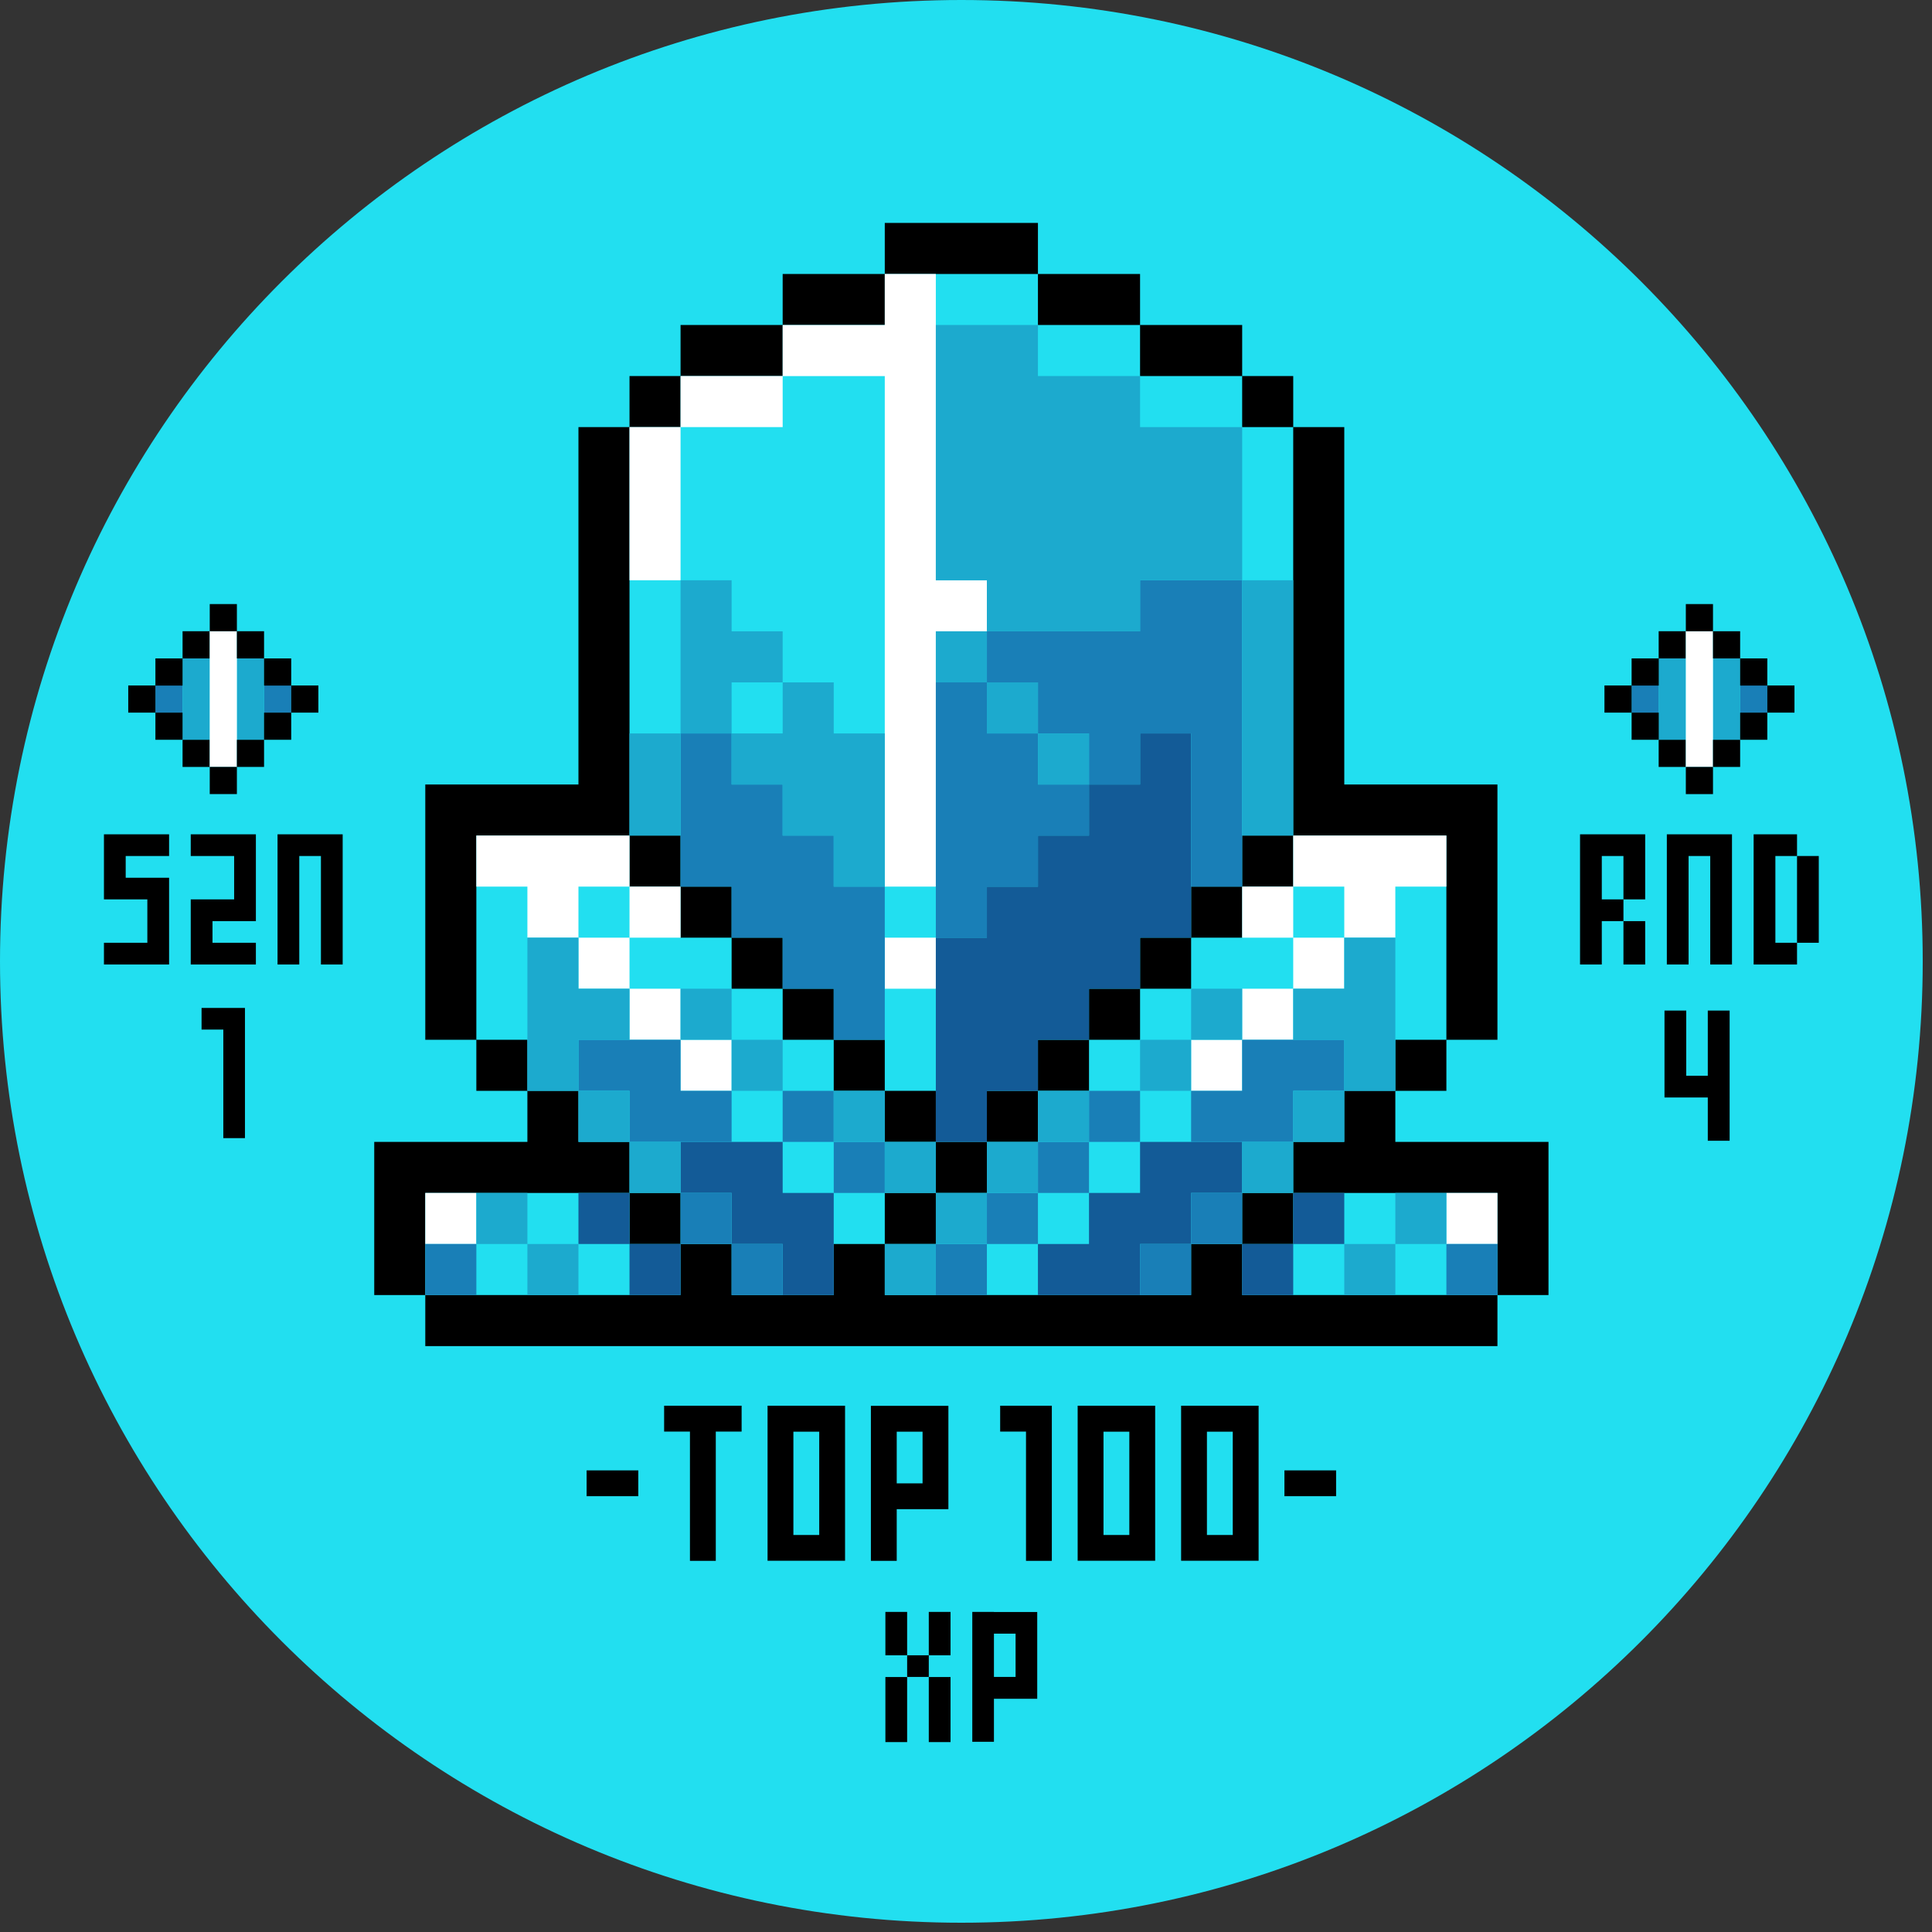 <svg width="195" height="195" fill="none" xmlns="http://www.w3.org/2000/svg"><rect width="100%" height="100%" fill="#333333" stroke="none"/><path d="M97.032 194.064c53.589 0 97.032-43.443 97.032-97.032C194.064 43.442 150.621 0 97.032 0 43.442 0 0 43.443 0 97.032s43.443 97.032 97.032 97.032z" fill="#22DFF0"/><path d="M20.344 101.731v2.185h2.195V114.872h2.185V101.731H20.344zm-7.657-17.52h-2.195V90.776h4.38v4.38h-4.38v2.195H17.067v-8.76h-4.38v-2.195h4.38v-2.185h-4.38zm8.76 0h-2.195v2.185h4.38v4.38h-4.38V97.351H25.827v-2.195h-4.38v-2.185h4.38v-8.76h-4.38zm10.945 0h-4.38v13.14h2.195V86.396h2.185v10.955h2.195v-13.14h-2.195zm129.28 0h-2.196v13.14h2.196v-4.38h2.185v-2.195h-2.185v-4.38h2.185v4.38h2.195V84.211h-4.38z" fill="#000"/><path d="M163.857 97.351h2.195v-4.38h-2.195v4.38zm17.52-10.955v8.76h2.195v-8.76h-2.195zM179.192 92.971V86.396h2.185v-2.185h-4.38v13.14h4.38v-2.195h-2.185v-2.185zm-8.76-8.76h-2.195v13.14h2.195V86.396h2.185v10.955h2.195v-13.14h-4.38zM18.427 63.712h2.742v2.742h-2.742v-2.742z" fill="#000"/><path d="M15.686 69.185h2.741v2.741h-2.741v-2.741zm10.966 0h2.741v2.741h-2.741v-2.741z" fill="#197FB7"/><path d="M18.427 69.185V74.668h2.742v-8.214h-2.742v2.73zm5.483-2.731V74.668h2.742v-8.214H23.91z" fill="#1CAACE"/><path d="M18.427 74.668h2.742v2.741h-2.742v-2.741z" fill="#000"/><path d="M21.169 63.712V77.41h2.741V63.712H21.17z" fill="#fff"/><path d="M23.91 74.668h2.742v2.741H23.91v-2.741zm0-10.956h2.742v2.742H23.91v-2.742zM21.169 60.97h2.741v2.742H21.17v-2.741zm0 16.439h2.741v2.741H21.17V77.41zm5.483-10.955h2.741v2.741h-2.741v-2.741zm-10.966 0h2.741v2.741h-2.741v-2.741zM29.393 69.185h2.741v2.741h-2.741v-2.741zm-16.449 0h2.742v2.741h-2.742v-2.741zM26.652 71.926h2.741v2.742h-2.741v-2.742zm-10.966 0h2.741v2.742h-2.741v-2.742zm151.726-8.214h2.742v2.742h-2.742v-2.742z" fill="#000"/><path d="M164.681 69.185h2.741v2.741h-2.741v-2.741zm10.955 0h2.742v2.741h-2.742v-2.741z" fill="#197FB7"/><path d="M167.412 69.185V74.668h2.742v-8.214h-2.742v2.73zm5.483-2.731V74.668h2.741v-8.214h-2.741z" fill="#1CAACE"/><path d="M167.412 74.668h2.742v2.741h-2.742v-2.741z" fill="#000"/><path d="M170.154 63.712V77.41h2.741V63.712h-2.741z" fill="#fff"/><path d="M172.895 74.668h2.741v2.741h-2.741v-2.741zm0-10.956h2.741v2.742h-2.741v-2.742z" fill="#000"/><path d="M170.154 60.97h2.741v2.742h-2.741v-2.741zm0 16.439h2.741v2.741h-2.741V77.41zm5.482-10.955h2.742v2.741h-2.742v-2.741zm-10.955 0h2.741v2.741h-2.741v-2.741z" fill="#000"/><path d="M178.378 69.185h2.741v2.741h-2.741v-2.741zm-16.438 0h2.741v2.741h-2.741v-2.741zM175.636 71.926h2.742v2.742h-2.742v-2.742zm-10.955 0h2.741v2.742h-2.741v-2.742zm-73.122 90.766h-2.195v4.38h2.195v-4.38zm2.185 2.195v2.185h2.195v-4.38h-2.195v2.195zM91.56 167.072h2.184v2.185H91.56v-2.185zm-2.196 4.38v4.38h2.195V169.267h-2.195v2.185zm4.38 2.195v2.185h2.195V169.267h-2.195v4.38zm6.576-10.955h-2.185V175.801h2.185v-4.339h4.369v-8.76h-4.369v-.01zm2.184 4.38v2.185h-2.184v-4.37h2.184v2.185zm-1.556-25.188v2.607h2.608V157.539h2.607V141.884h-5.215zm-31.31 0h-2.607v2.607h2.607V157.539h2.608v-13.048h2.607v-2.607h-5.215zm-10.43 6.524v2.607h5.215v-2.607h-5.215zm73.04 0h-2.608v2.607h5.215v-2.607h-2.607zM111.378 141.884h-2.608v15.645h7.823v-15.645h-5.215zm2.607 5.225v7.822h-2.607V144.502h2.607v2.607zM121.818 141.884h-2.607v15.645H127.033v-15.645h-5.215zm2.607 5.225v7.822h-2.607V144.502h2.607v2.607zM80.078 141.884h-2.607v15.645h7.822v-15.645h-5.215zm2.608 5.225v7.822h-2.608V144.502h2.608v2.607zM90.508 154.931v-2.607h5.215v-10.43h-7.822v15.645h2.607v-2.608zm0-7.822v-2.607h2.608v5.215h-2.608v-2.608zm60.631-31.856h-10.306V110.1h5.153v-5.153h5.153V79.182H135.68V43.11h-5.153v-5.153h-5.153v-5.153h-10.306v-5.153H104.761v-5.153H89.302v5.153H78.996v5.153H68.69v5.153h-5.153v5.153h-5.153V79.182H42.925V104.947h5.153v5.153h5.153v5.153H37.772v15.459h5.153v5.153H151.139v-5.153h5.153v-15.459h-5.153z" fill="#000"/><path d="M68.69 89.488h5.153v5.153h5.153v5.153h5.153v5.153h5.153v5.153h5.153v5.153h5.153V110.1h5.153v-5.153h5.153v-5.153h5.154V94.64h5.153v-5.153h5.153v-5.153h5.153V43.11h-5.153v-5.153h-10.306v-5.153H104.761v-5.153H89.302v5.153H78.996v5.153H68.69v5.153h-5.153V84.335h5.153v5.153zm-5.153 30.918H42.925v10.306H68.69v-5.153h-5.153v-5.153z" fill="#22DFF0"/><path d="M145.986 120.406h-15.459v5.153h-5.153v5.153H151.139v-10.306h-5.153zm-51.53 0v-5.153h-5.154V110.1H84.15v-5.153h-5.153v-5.153h-5.153V94.64H68.69v-5.153h-5.153v-5.153H48.078v20.612h5.153v5.153h5.153v5.153h5.153v5.153h5.153v5.153h5.153v5.153H84.15v-5.153h5.153v-5.153h5.153z" fill="#22DFF0"/><path d="M130.527 120.406v-5.153h5.153V110.1h5.153v-5.153h5.153V84.335h-15.459v5.153h-5.153v5.153h-5.153v5.153h-5.153v5.153h-5.154v5.153h-5.153v5.153h-5.153v5.153h-5.153v5.153h-5.153v5.153H120.221v-5.153h5.153v-5.153h5.153z" fill="#22DFF0"/><path d="M94.455 53.416V27.652h-5.153v5.153H78.996v5.153h10.306V89.488h5.153V63.723h5.153v-5.154h-5.153v-5.153zm-5.153 41.225h5.153v5.153h-5.153V94.64zM68.69 37.957v5.153h10.306v-5.153H68.69zM63.537 48.263V58.57h5.153V43.11h-5.153v5.153zm-20.612 72.143h5.153v5.153h-5.153v-5.153zm103.061 0h5.153v5.153h-5.153v-5.153zM63.537 89.488v-5.153H48.078v5.153h5.153v5.153h5.153v-5.153h5.153z" fill="#fff"/><path d="M58.384 94.64h5.153v5.154h-5.153V94.64zM63.537 89.488h5.153v5.153h-5.153v-5.153zm0 10.306h5.153v5.153h-5.153v-5.153zM68.69 104.947h5.153v5.153H68.69v-5.153zm77.296-20.612h-15.459v5.153h5.153v5.153h5.153v-5.153h5.153v-5.153z" fill="#fff"/><path d="M130.527 94.64h5.153v5.154h-5.153V94.64zM125.374 89.488h5.153v5.153h-5.153v-5.153zm0 10.306h5.153v5.153h-5.153v-5.153zM120.221 104.947h5.153v5.153h-5.153v-5.153z" fill="#fff"/><path d="M104.761 104.947h5.153v-5.153h5.154V94.64h5.153V74.029h-5.153v5.153h-5.154v5.153h-5.153v5.153h-5.153v5.153h-5.153v20.612h5.153V110.1h5.153v-5.153zm-46.377 15.459h5.153v5.153h-5.153v-5.153zM63.537 125.559h5.153v5.153h-5.153v-5.153zm66.99-5.153h5.153v5.153h-5.153v-5.153zM125.374 125.559h5.153v5.153h-5.153v-5.153zm-46.378-10.306H68.69v5.153h5.153v5.153h5.153v5.153h5.153v-10.306h-5.153v-5.153zm46.378 0h-10.306v5.153h-5.154v5.153h-5.153v5.153H115.068v-5.153h5.153v-5.153h5.153v-5.153z" fill="#135B97"/><path d="M104.761 74.029h5.153v5.153h5.154v-5.153h5.153v15.459h5.153V58.569h-10.306v5.153H99.608v5.154h5.153v5.153z" fill="#197FB7"/><path d="M99.608 89.488h5.153v-5.153h5.153v-5.153h-5.153v-5.153h-5.153v-5.153h-5.153V94.64h5.153v-5.153zM84.15 84.335h-5.153v-5.153h-5.153v-5.153H68.69v15.459h5.153v5.153h5.153v5.153h5.153v5.153h5.153V89.488H84.15v-5.153zm-41.224 41.224h5.153v5.153h-5.153v-5.153zm103.061 0h5.153v5.153h-5.153v-5.153zM68.69 115.253h5.153V110.1H68.69v-5.153H58.384v5.153h5.153v5.153h5.153zm0 5.153h5.153v5.153H68.69v-5.153z" fill="#197FB7"/><path d="M78.996 110.1h5.153v5.153h-5.153V110.1zm-5.153 15.459h5.153v5.153h-5.153v-5.153zM84.15 115.253h5.152v5.153H84.15v-5.153zm41.224-10.306v5.153h-5.153v5.153h10.306V110.1h5.153v-5.153h-10.306zm-5.153 15.459h5.153v5.153h-5.153v-5.153zM109.914 110.1h5.154v5.153h-5.154V110.1z" fill="#197FB7"/><path d="M115.068 125.559h5.153v5.153h-5.153v-5.153zm-10.307-10.306h5.153v5.153h-5.153v-5.153zM99.608 120.406h5.153v5.153h-5.153v-5.153zM94.455 125.559h5.153v5.153h-5.153v-5.153z" fill="#197FB7"/><path d="M125.374 68.876v15.459h5.153V58.57h-5.153v10.306zM109.914 63.723h5.154v-5.154h10.306V43.11h-10.306v-5.153H104.761v-5.153H94.455V58.57h5.153v5.153h10.306zm-5.153 10.306h5.153v5.153h-5.153v-5.153z" fill="#1CAACE"/><path d="M99.608 68.876h5.153v5.153h-5.153v-5.153zM94.455 63.723h5.153v5.153h-5.153v-5.153zM84.15 84.335v5.153h5.153V74.029H84.15v-5.153h-5.153v5.153h-5.153v5.153h5.153v5.153h5.153zM78.996 68.876v-5.153h-5.153V58.57H68.69v15.459h5.153v-5.153h5.153zM63.537 79.182v5.153h5.153V74.029h-5.153v5.153zm-15.46 41.224h5.154v5.153h-5.153v-5.153zM53.231 125.559h5.153v5.153h-5.153v-5.153zm87.602-5.153h5.153v5.153h-5.153v-5.153zM135.68 125.559h5.153v5.153h-5.153v-5.153zm-72.143-20.612v-5.153h-5.153V94.64h-5.153V110.1h5.153v-5.153h5.153zM58.384 110.1h5.153v5.153h-5.153V110.1zM63.537 115.253h5.153v5.153h-5.153v-5.153zm5.153-15.46h5.153v5.154H68.69v-5.153zM73.843 104.947h5.153v5.153h-5.153v-5.153zM84.15 110.1h5.153v5.153H84.15V110.1zM89.302 115.253h5.153v5.153h-5.153v-5.153zm41.225-5.153h5.153v5.153h-5.153V110.1zM125.374 115.253h5.153v5.153h-5.153v-5.153zm-5.153-15.46h5.153v5.154h-5.153v-5.153zM115.068 104.947h5.153v5.153h-5.153v-5.153zm-10.307 5.153h5.153v5.153h-5.153V110.1z" fill="#1CAACE"/><path d="M89.302 125.559h5.153v5.153h-5.153v-5.153zm10.306-10.306h5.153v5.153h-5.153v-5.153z" fill="#1CAACE"/><path d="M94.455 120.406h5.153v5.153h-5.153v-5.153zm46.378-15.459V94.641h-5.153v5.153h-5.153v5.153h5.153v5.153h5.153v-5.153z" fill="#1CAACE"/><path d="M172.37 102v6.575h-2.175V102H168v8.77h4.37v4.37h2.205V102h-2.205z" fill="#000"/></svg>